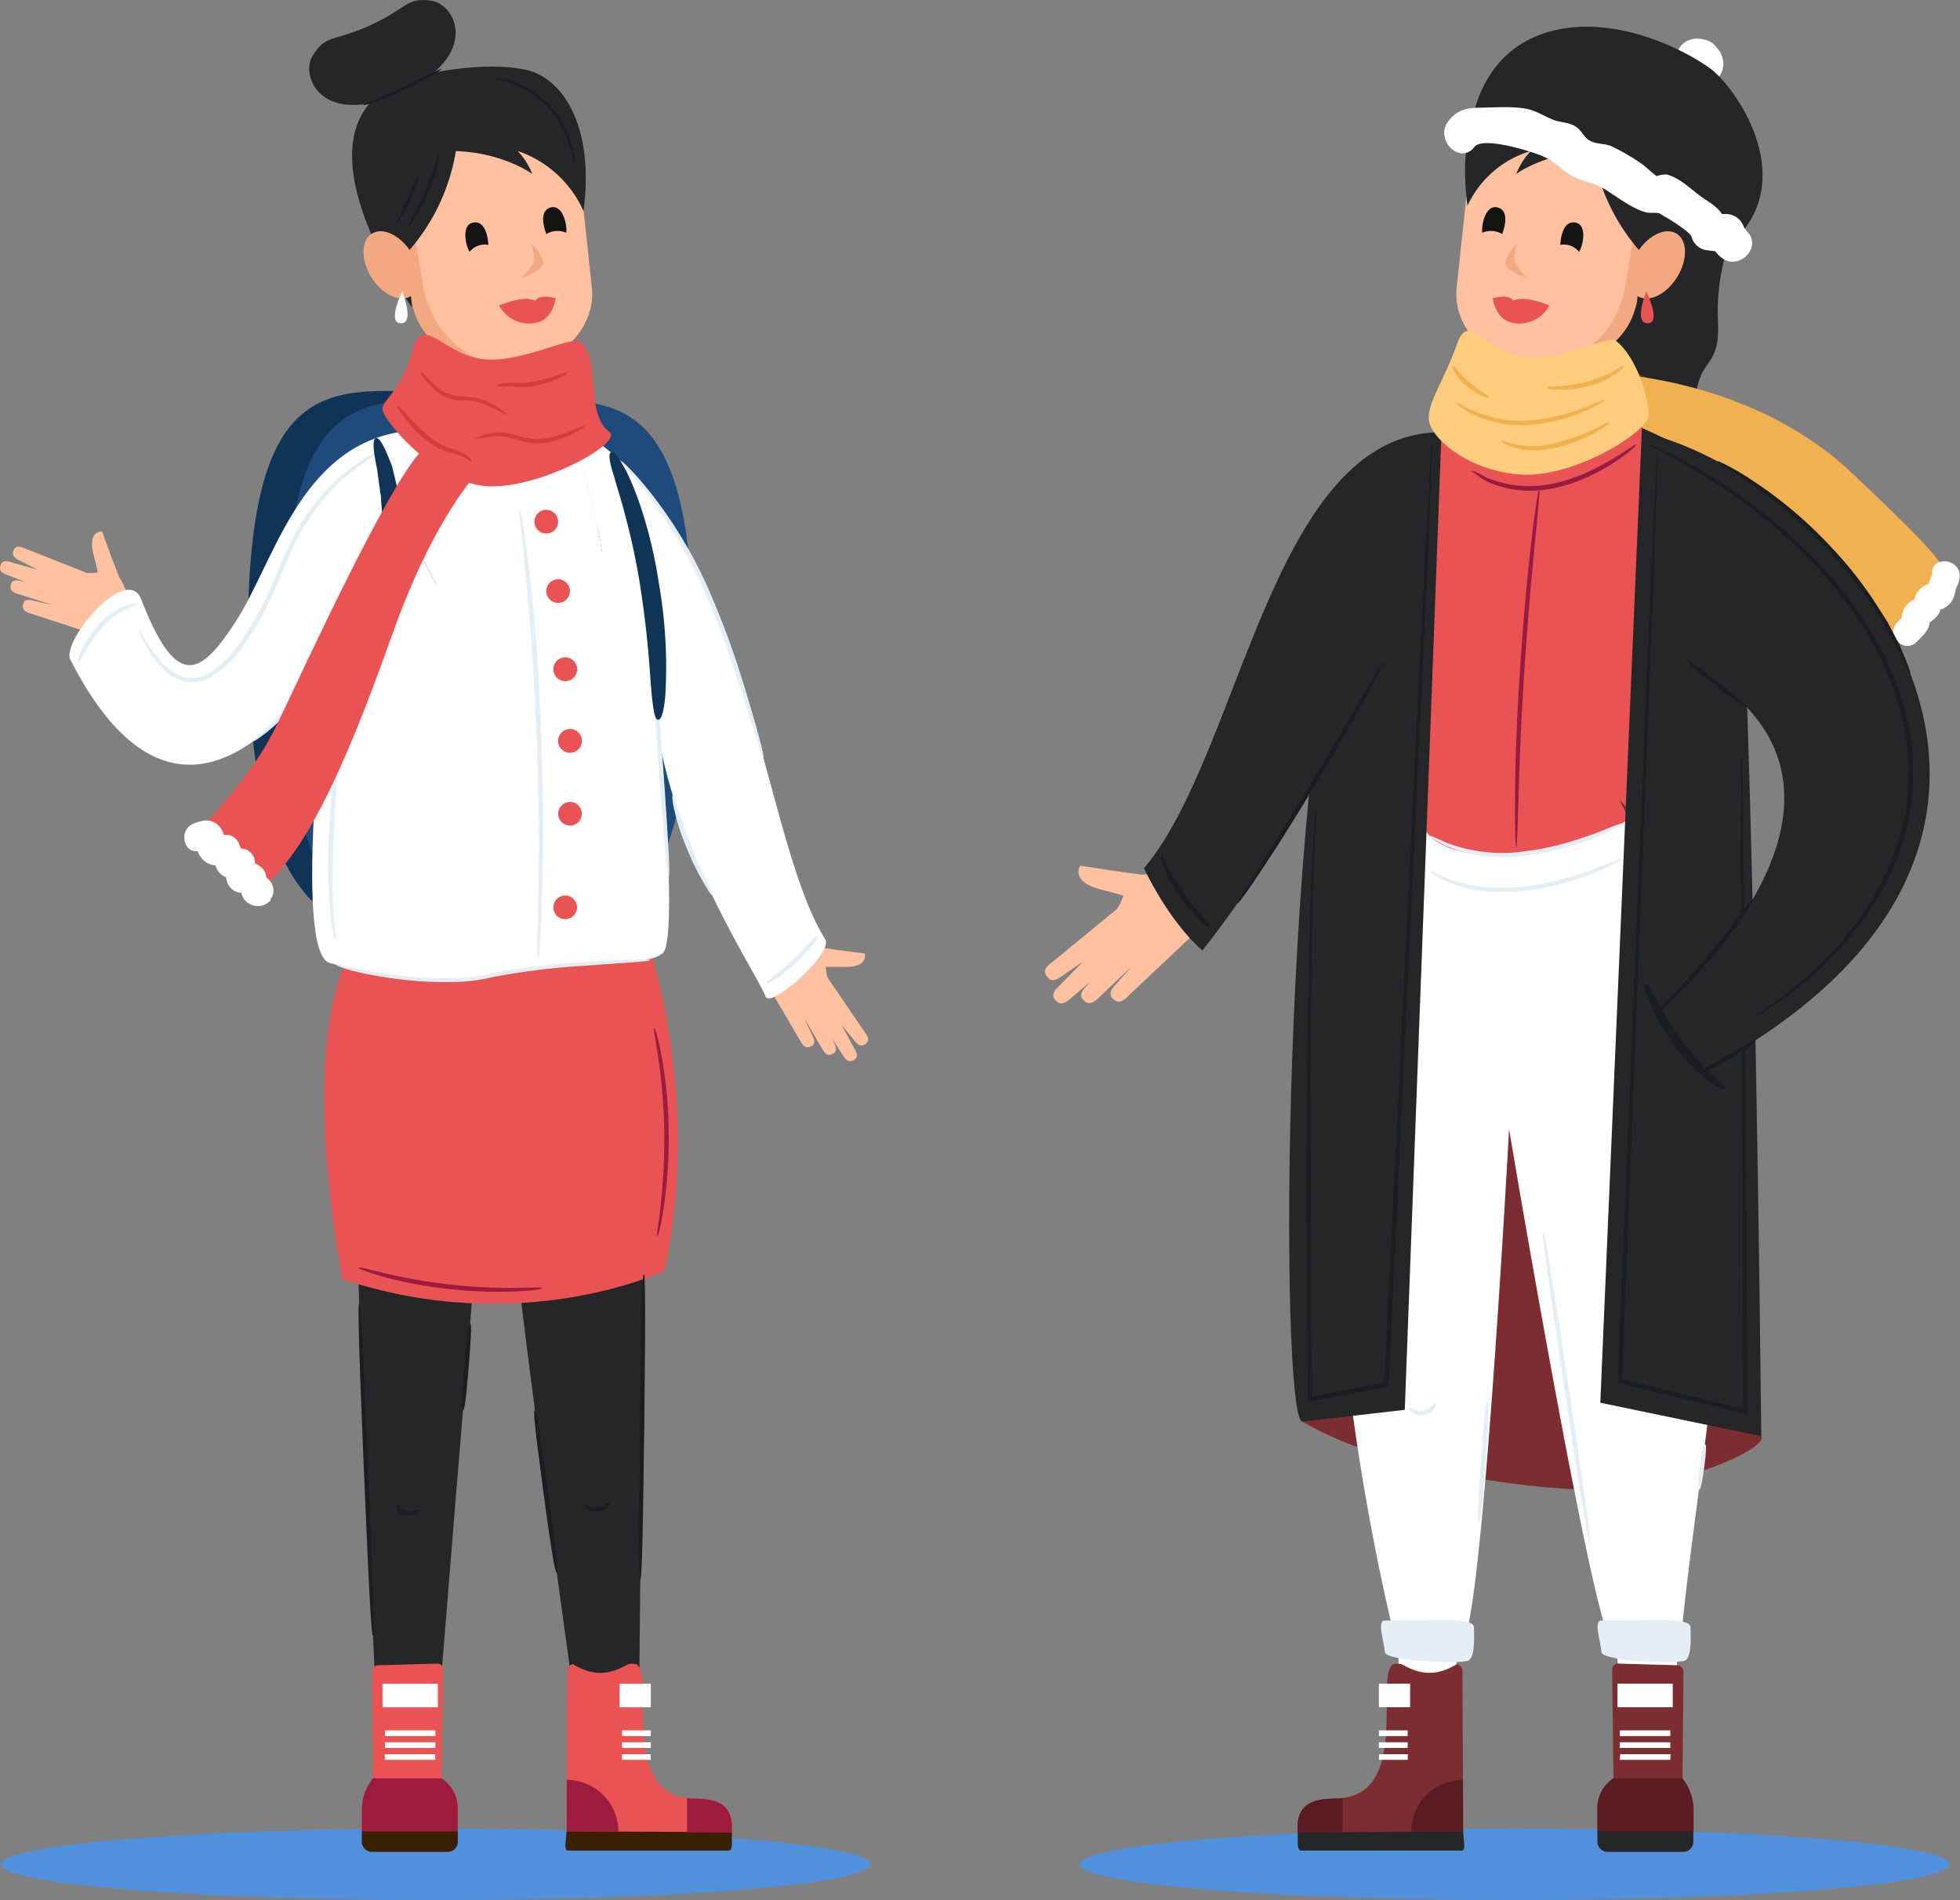 <svg xmlns="http://www.w3.org/2000/svg" viewBox="0 0 293 284.1"><rect x="0" y="0" width="293" height="284.1" fill="#808080" stroke="none"/><defs><style>.cls-1{fill:#5090dd;}.cls-2{fill:#0f3456;}.cls-3{fill:#1e4b7c;}.cls-4{fill:#242628;}.cls-5{fill:#3a2003;}.cls-6{fill:#ea5353;}.cls-7{fill:#9e1b40;}.cls-8{fill:#fff;}.cls-9{fill:#ffc19f;}.cls-10{fill:#5ba833;}.cls-11,.cls-23{fill:none;stroke-miterlimit:10;}.cls-11{stroke:#6d4106;}.cls-12{fill:#2c4e56;}.cls-13{fill:#5eb338;}.cls-14{fill:#e5a55e;}.cls-15{fill:#f4a882;}.cls-16{fill:#141413;}.cls-17{fill:#1a1e21;}.cls-18{fill:#d63c3c;}.cls-19{fill:#e4eef4;}.cls-20{fill:#6b352d;}.cls-21{fill:#f2b151;}.cls-22{fill:#7c2d31;}.cls-23{stroke:#6b352d;}.cls-24{fill:#ffcd7d;}.cls-25{fill:#5b1b22;}.cls-26{fill:#991c40;}</style></defs><g id="图层_2" data-name="图层 2"><g id="OBJECTS"><path class="cls-1" d="M.13,278.76c0,2.95,29.08,5.34,65,5.34s65-2.39,65-5.34-29.08-5.35-65-5.35S.13,275.8.13,278.76Z"/><path class="cls-2" d="M37.05,95.34c0,42,13.69,45.9,30.58,45.9s30.59-3.93,30.59-45.9S84.53,58.67,67.63,58.67,37.05,53.37,37.05,95.34Z"/><path class="cls-3" d="M42.44,96.74c0,42,13.7,45.89,30.59,45.89s30.59-3.92,30.59-45.89S89.92,60.07,73,60.07,42.44,54.77,42.44,96.74Z"/><path class="cls-4" d="M53.63,181.93c-.94,1.44,2.95,79.84,2.95,79.84s8.54,1.53,8.54,0,6.47-79.84,6.47-79.84Z"/><path class="cls-4" d="M76.57,180.31c-.94,1.44,10.35,81.46,10.35,81.46s8.54,1.53,8.54,0,.78-76.69.78-76.69Z"/><path class="cls-5" d="M109,276.7H84.83c-.2,0-.35-.38-.32-.79l.22-2.36h24.68l0,2.17C109.43,276.26,109.23,276.7,109,276.7Z"/><path class="cls-6" d="M103.11,268.91l-.4-.08c-10-1.07-4.79-18.39-7.58-20a2.91,2.91,0,0,0-1.23,0c-2.6,1.45-4.92,2-8.26,0a1,1,0,0,0-.84,1l-.12,24,24.7.11C109.79,269.26,106.58,268.91,103.11,268.91Z"/><path class="cls-7" d="M103.11,268.91l-.4-.08V274l6.67,0C109.79,269.26,106.58,268.91,103.11,268.91Z"/><path class="cls-7" d="M84.72,266.14l0,7.73,7.73,0v0A7.73,7.73,0,0,0,84.72,266.14Z"/><rect class="cls-8" x="92.62" y="251.76" width="4.67" height="3.52"/><rect class="cls-8" x="92.99" y="258.73" width="4.3" height="0.85"/><rect class="cls-8" x="92.99" y="260.51" width="4.3" height="0.85"/><polygon class="cls-8" points="97.29 263.14 92.99 263.14 92.96 262.29 97.26 262.29 97.29 263.14"/><path class="cls-6" d="M66,265.9l.26-16.25a.88.88,0,0,0-.84-.91l-9,.26a.88.88,0,0,0-.79.8c-.09.69.19,15.71.06,16.7a5.84,5.84,0,0,0-1.62,4.16v3.18H68.43v-3.18A5.32,5.32,0,0,0,66,265.9Z"/><path class="cls-5" d="M66.9,276.9H55.62a1.54,1.54,0,0,1-1.53-1.54v-1.63H68.44v1.64A1.53,1.53,0,0,1,66.9,276.9Z"/><rect class="cls-8" x="57.18" y="251.76" width="8.27" height="3.52"/><rect class="cls-8" x="57.55" y="258.73" width="7.54" height="0.85"/><rect class="cls-8" x="57.55" y="260.51" width="7.54" height="0.85"/><polygon class="cls-8" points="65.08 263.14 57.55 263.14 57.5 262.29 65.03 262.29 65.08 263.14"/><path class="cls-7" d="M66,265.9H55.73a7.46,7.46,0,0,0-1.63,4.76v3.18H68.43v-3.18A5.32,5.32,0,0,0,66,265.9Z"/><path class="cls-6" d="M96.44,139.73s8.68,23.45,2.89,50.29c0,0-21.37,10.2-48.12,1.25,0,0-6.83-33.35,1.07-48.74Z"/><path class="cls-9" d="M123.43,144.57c.78,0,1.84,0,2.93,0,3.54.06,2.9-2,2.9-2l-4.1-.53-3.09-.46c-2.19-.91-8.38-1.16-8.38-1.16l-1.16,2.85,1.33,2.36a1.12,1.12,0,0,0,.1.31l2.41,4.12h0l3.25,5.55c.36.69.84,1.24,1.53.88l.13-.07c.69-.37.46-1,.09-1.74l-1.17-2.48,2.66,4.54c.36.69.84,1.24,1.53.87l.13-.06c.69-.37.46-1.05.09-1.74l-.23-.49,1.6,2.42c.4.67.91,1.19,1.58.79l.12-.07c.67-.4.41-1.08,0-1.74l-1.87-3.48,1.86,2.27c.47.62,1,1.09,1.66.62l.11-.08c.62-.47.29-1.11-.18-1.74l-5.56-8.15A9.61,9.61,0,0,1,123.43,144.57Z"/><path class="cls-9" d="M14.61,85.58c-.13-.76-.42-1.78-.67-2.85-.83-3.44,1.32-3.27,1.32-3.27l1.41,3.89,1.13,2.92c1.37,1.93,3,7.92,3,7.92L18.23,96l-2.6-.79a1.15,1.15,0,0,1-.32,0l-4.55-1.46h0l-6.12-2c-.75-.2-1.4-.55-1.19-1.3l0-.14c.2-.75.92-.68,1.67-.47l2.68.6-5-1.6c-.75-.21-1.4-.56-1.19-1.31l0-.14c.2-.75.92-.68,1.68-.47l.53.12L1.17,86c-.74-.25-1.36-.63-1.12-1.37l.05-.14c.25-.74,1-.63,1.7-.38l3.8,1.07L3,83.84c-.71-.32-1.29-.77-1-1.48l.06-.13c.32-.71,1-.52,1.73-.2L13,85.67A8.78,8.78,0,0,0,14.61,85.58Z"/><path class="cls-8" d="M83.17,62.56c.25,5-.79,9.69-5.51,10.37-7.22,1-14.33-4.78-17.92-8.34-1.19.73-2.4,1.45-3.56,2.19h0a127.25,127.25,0,0,0,6.07,14.91l10.62-1,16.56-1.57A103.92,103.92,0,0,0,84.7,63.26C84.16,63.06,83.71,62.77,83.17,62.56Z"/><path class="cls-8" d="M81.27,101.64c13.88,0,9.67-21.83,3.43-38.38h0l-2,3.52-20.62,4-2.89,4C63.42,85.11,71.71,101.64,81.27,101.64Z"/><path class="cls-10" d="M84.49,127.8s-14.2-9.56-19.31-25.29C60,97.59,59.7,88.36,57.9,81.59l-4,3.85,9.5,30-1.72,7.31A39.26,39.26,0,0,0,84.49,127.8Z"/><path class="cls-8" d="M91.37,77.55,85.81,63.86l-1.11-.6h0c6.24,16.55,10.45,38.38-3.43,38.38-9.56,0-17.85-16.53-22.08-26.82l-5.56,7.71L64.84,117l-3.48,11.83L95,127.47s-5.28-23.38,0-30.29C102.5,87.52,91.9,79,91.37,77.55Z"/><path class="cls-11" d="M62.31,122.13h0C62.25,122.22,62.2,122.31,62.31,122.13Z"/><path class="cls-12" d="M62.31,122.12h0C62.42,121.94,62.36,122,62.31,122.12Z"/><path class="cls-10" d="M74.58,100.57a21.17,21.17,0,0,1-17.41-5.44l1,3.45S67,104.21,74.58,100.57Z"/><path class="cls-13" d="M59.73,92.07l0-2.4s1.24-20.79-9.21-19.32c-4.38.62-6.15,11.16-5.55,21.06A20.19,20.19,0,0,0,53,92.9,31.31,31.31,0,0,0,59.73,92.07Z"/><path class="cls-14" d="M61.78,122.23A11.35,11.35,0,0,0,58.42,125s28.09,13.09,37.82.72c0,0-.23-4.17-2.16-3-5.08,3-6.58,6-18.74,4A40.9,40.9,0,0,1,61.78,122.23Z"/><path class="cls-8" d="M59.74,64.59C44.68,67.09,40.87,84.31,35.2,93c-5.27,8.09-8.8,10.23-14.1-3.4-2.11-5.42-12,6.25-10.58,9.05,17.2,33.7,36.05,3.15,38.45-.19,0,0-5.39,44,.32,45.52s16.53,3.65,25.57,1.55,21.35-.6,24.21-3S97.46,95.9,97.46,95.9c-1.39,25.11,15.15,48.44,17,53.13.74,1.84,10.17-6.53,8.9-8.58-10.3-16.56-11.31-65.19-40.22-77.89l7.36,13.51L89.44,90.38,74.58,100.57,64.4,95.13,59.19,74.82l-.77-8Z"/><path class="cls-8" d="M83.17,62.56c-1-.36-1.93-.72-2.88-1.09-1.45-.57-2.86-1.17-4.16-1.81a12.78,12.78,0,0,0-5.31-.83,12.91,12.91,0,0,0-5,1.8c-.63.48-1.29.94-2,1.4-1.3.87-2.68,1.72-4.07,2.56,3,8.47,12.74,63.09,20,62.05C84.42,126,83.42,67.51,83.17,62.56Z"/><path class="cls-9" d="M69,47.43h5.83A2.58,2.58,0,0,1,77.44,50V66.6a0,0,0,0,1,0,0h-11a0,0,0,0,1,0,0V50A2.58,2.58,0,0,1,69,47.43Z" transform="translate(145.67 111.7) rotate(178.16)"/><path class="cls-15" d="M77.66,54.47c-5.35-.54-10.79.69-11,4.91,0,0-.61-9.51-1-12.35C65.66,47,71.72,55,77.66,54.47Z"/><path class="cls-15" d="M78,54.65s2.61-14.2,1.44-18.38L78,19.29c-1.17-4.17-4.4-8-8.33-7.54l-9.66,1c-3.94.42-7,5.15-5.87,9.32L61.86,46.4C63,50.58,67.83,55.64,78,54.65Z"/><path class="cls-9" d="M78.11,54.63h.26c5.68-.61,10.71-5.89,10.11-11.57L86.34,23.12a9.29,9.29,0,0,0-10.2-8.23L63.43,16.24c-1.45.16-4.29,1.68-4.14,3.13l3.78,22.24C63.91,49.44,70.28,55.47,78.11,54.63Z"/><path class="cls-6" d="M74.62,45.67a5.07,5.07,0,0,0,5.07,2.67c2.12-.25,3-1.8,3.39-3.74A20.79,20.79,0,0,1,74.62,45.67Z"/><path class="cls-6" d="M74.62,45.67c1.56-.6,3.82-1.38,5.4-.72.63-.9,2.2-.55,3.07-.35-1,.37-1.78,1.33-2.84,1.59A10.41,10.41,0,0,1,74.62,45.67Z"/><path class="cls-4" d="M68.15,22.56h0c2.41-4.57,4.17-8.34,4.17-8.34l-6.78-3.49C39,14.5,61.62,46,61.62,46c-.27-2.78-.83-5.48-.41-8.61A30,30,0,0,0,68.15,22.56Z"/><path class="cls-15" d="M55.52,41.46c1.61,2.58,4.25,3.84,5.89,2.82a2.17,2.17,0,0,0,.44-.36c1.19-1.24,1.07-3.84-.38-6.17-1.61-2.58-4.24-3.84-5.88-2.81S53.92,38.88,55.52,41.46Z"/><path class="cls-4" d="M65.53,10.73s7.62-1.52,13.13-.28,10.23,8.47,8.57,21.12a16.63,16.63,0,0,0-9.85-9A10.5,10.5,0,0,1,79.56,26s-6.64-4.86-16.9-3Z"/><path class="cls-16" d="M81.67,35s-1.46-3.52.75-4c1.84-.39,2.42,3,2.21,3.8A3.23,3.23,0,0,0,81.67,35Z"/><path class="cls-16" d="M73,36.62s-.09-3.81-2.31-3.33c-1.83.39-1,3.7-.47,4.36A2.84,2.84,0,0,1,73,36.62Z"/><path class="cls-15" d="M79.42,36.39A7.05,7.05,0,0,1,81.16,39c.47,1.48-3.3,2.58-3.3,2.58a9.69,9.69,0,0,0,1.88-2.19C80.11,38.57,79.42,36.39,79.42,36.39Z"/><path class="cls-8" d="M60.12,43.57s1.94,4.77-.19,4.77S60.12,43.57,60.12,43.57Z"/><path class="cls-17" d="M64.14,63.26s0,.11,0,.42a8.86,8.86,0,0,0,.42,1.62,7.92,7.92,0,0,0,1.88,3.08,7.42,7.42,0,0,0,2.31,1.52,9.52,9.52,0,0,0,3.44.6,6.81,6.81,0,0,0,5.45-2.69,10.44,10.44,0,0,0,1.68-3.2c.49-1.61.42-2,.37-2A15,15,0,0,0,79,64.5a11,11,0,0,1-1.7,3A6.42,6.42,0,0,1,72.19,70a9.35,9.35,0,0,1-3.25-.56,7.13,7.13,0,0,1-2.18-1.4,8.26,8.26,0,0,1-1.88-2.89C64.3,63.65,64.23,63.23,64.14,63.26Z"/><path class="cls-6" d="M61.76,52.09c-1.68,6.36-4.42,7.47-4.59,9S65.25,72.44,73.1,72.72s20.12-6.54,18-8.12c-3.74-2.8-1.23-11.14-4.37-13.53-1.23-.93-9.08,3.38-14.72,2.61S63.11,47,61.76,52.09Z"/><path class="cls-4" d="M46.76,8.29c2-3.22,3.13-2,8.66-4.54S60.74-.45,64.49.11s7.38,8.26-4.43,13.7S44.76,11.51,46.76,8.29Z"/><path class="cls-17" d="M54.3,15.7c0,.06.25,0,1.13-.22a43.66,43.66,0,0,0,4.94-2A47,47,0,0,0,65.08,11c.78-.49.94-.66.91-.71s-.82.35-5.82,2.76S54.24,15.53,54.3,15.7Z"/><path class="cls-17" d="M86,24.7c.06,0,.06-.34-.17-1.69a6.61,6.61,0,0,0-.29-1.2c-.16-.45-.27-1-.53-1.6a14.9,14.9,0,0,0-2.62-4.29,13.35,13.35,0,0,0-4-3.05,13.67,13.67,0,0,0-2.76-1c-1.34-.29-1.69-.2-1.69-.15s.32.11,1.61.48a16.43,16.43,0,0,1,2.65,1.06,13.59,13.59,0,0,1,3.84,3,15.31,15.31,0,0,1,2.57,4.14c.27.57.39,1.12.56,1.56a6.49,6.49,0,0,1,.34,1.16C85.79,24.4,85.92,24.71,86,24.7Z"/><path class="cls-17" d="M60.93,33.94s.21-.11.72-.8A24.89,24.89,0,0,0,64,28.74,26.61,26.61,0,0,0,65.57,24c.18-.84.15-1.06.09-1.07s-.15.17-.41,1-.68,2.26-1.68,4.64A43.61,43.61,0,0,1,61.37,33C60.94,33.69,60.87,33.9,60.93,33.94Z"/><path class="cls-17" d="M59.29,33.25c.08,0,.57-.28,2-3.28s1.25-3.67,1.15-3.69-.25.48-1.58,3.49S59.14,33.16,59.29,33.25Z"/><path class="cls-7" d="M98.28,184.83c.09,0,.26-.49.68-2.69a69.77,69.77,0,0,0,1-12.91,64.55,64.55,0,0,0-1.37-12.88c-.49-2.18-.73-2.68-.81-2.66s0,.56.35,2.75a83.54,83.54,0,0,1,1.17,12.8,92.53,92.53,0,0,1-.75,12.83C98.2,184.27,98.19,184.82,98.28,184.83Z"/><path class="cls-7" d="M53.59,189.56c0,.09.4.3,2.29.93a59.88,59.88,0,0,0,11.25,2.24,62,62,0,0,0,11.48.28c2-.17,2.44-.34,2.43-.42s-.49-.1-2.46-.05A81.54,81.54,0,0,1,56,190C54.1,189.53,53.62,189.47,53.59,189.56Z"/><path class="cls-18" d="M74.27,57.68c0,.09.21.11,1,.11.38,0,.89,0,1.62.06a11.81,11.81,0,0,0,2.88-.11,19.26,19.26,0,0,0,4.3-1.4c.72-.39.78-.64.73-.69s-.22,0-.91.25-2,.73-4.24,1.19a14.89,14.89,0,0,1-2.74.16,10.83,10.83,0,0,0-1.67.07C74.41,57.44,74.25,57.6,74.27,57.68Z"/><path class="cls-18" d="M75.76,62c0-.08-.11-.29-1-.89a12.36,12.36,0,0,0-2-1.11,8.22,8.22,0,0,0-1.67-.53,14.64,14.64,0,0,0-2.19-.19A5.46,5.46,0,0,1,65.55,58a15.24,15.24,0,0,1-1.61-1.48c-.72-.74-.94-.9-1-.84s0,.31.66,1.15a9.94,9.94,0,0,0,1.59,1.65,5.79,5.79,0,0,0,3.71,1.39,9.44,9.44,0,0,1,3.66.62,20.61,20.61,0,0,1,2,1C75.46,62,75.71,62,75.76,62Z"/><path class="cls-18" d="M71.1,65.59c0,.1.33,0,1.49-.17a9.09,9.09,0,0,1,2.48-.17c1.1,0,2.38.71,4.3,1a9.7,9.7,0,0,0,4.48-.64,19.09,19.09,0,0,0,2.38-1.07c1.07-.58,1.28-.79,1.24-.87s-.33,0-1.44.45c-.56.22-1.32.56-2.38.91a9.69,9.69,0,0,1-4.21.57c-1.72-.24-3.1-.92-4.32-.94a7.85,7.85,0,0,0-2.63.32C71.31,65.31,71.08,65.51,71.1,65.59Z"/><path class="cls-18" d="M70.5,69s.06-.38-.82-1a8.47,8.47,0,0,0-2-.85,10.43,10.43,0,0,1-3.17-1.58,28.54,28.54,0,0,1-4.07-4c-.66-.74-.87-.89-1-.83s0,.3.59,1.12c.29.41.71,1,1.33,1.69a16.37,16.37,0,0,0,2.71,2.55,10.28,10.28,0,0,0,3.38,1.62,11.36,11.36,0,0,1,2,.68C70.28,68.86,70.41,69.09,70.5,69Z"/><path class="cls-6" d="M79.89,78a1.77,1.77,0,1,0,1.77-1.77A1.78,1.78,0,0,0,79.89,78Z"/><path class="cls-6" d="M83.43,110.81A1.78,1.78,0,1,0,85.21,109,1.78,1.78,0,0,0,83.43,110.81Z"/><circle class="cls-6" cx="84.49" cy="135.67" r="1.77"/><path class="cls-6" d="M82.72,100.07a1.78,1.78,0,1,0,1.77-1.78A1.77,1.77,0,0,0,82.72,100.07Z"/><circle class="cls-6" cx="85.21" cy="121.67" r="1.77"/><circle class="cls-6" cx="83.43" cy="88.38" r="1.77"/><path class="cls-19" d="M80.45,143.52s.1-.28.17-1.17.16-2.37.28-4.76c.17-4.79.52-13.24,0-27.81s-1.6-23-2.19-27.72c-.31-2.38-.55-3.85-.71-4.72s-.25-1.16-.3-1.15a3.59,3.59,0,0,0,0,1.18c.1.89.25,2.36.51,4.74.46,4.77,1.41,13.15,2,27.7s.25,23,.2,27.76c-.06,2.4-.08,3.88-.08,4.77S80.4,143.52,80.45,143.52Z"/><path class="cls-19" d="M37.88,110.81c.06.08.46-.15,2-1.32a42.94,42.94,0,0,0,7.64-8.19,50.24,50.24,0,0,0,5.62-9.69c.75-1.78.81-2.26.73-2.29s-.3.38-1.15,2.09a66,66,0,0,1-5.73,9.5,54.31,54.31,0,0,1-7.41,8.23C38.14,110.38,37.82,110.74,37.88,110.81Z"/><path class="cls-19" d="M100.57,118.92c-.09,0-.12.3.07,1.44a33.61,33.61,0,0,0,2,6.41,42.8,42.8,0,0,0,3,6c.61,1,.84,1.17.92,1.12s0-.32-.51-1.35-1.44-2.82-2.75-6a61.92,61.92,0,0,1-2.14-6.26C100.8,119.15,100.66,118.9,100.57,118.92Z"/><path class="cls-19" d="M20.76,94.19s0,.26.36,1a18.44,18.44,0,0,0,2.17,3.59,9.43,9.43,0,0,0,2.87,2.57,5.65,5.65,0,0,0,2.41.66,5.9,5.9,0,0,0,2.8-.7,15.13,15.13,0,0,0,5-4.73,47.34,47.34,0,0,0,4.29-7.48C42,86.18,43,83.48,44.08,81.23a35.26,35.26,0,0,1,3.55-5.67A31,31,0,0,1,54,69.44c3.44-2.34,4.49-2.53,4.43-2.66s-.28,0-1,.27a20.92,20.92,0,0,0-3.68,2,29.47,29.47,0,0,0-6.58,6.12,35.48,35.48,0,0,0-3.65,5.76c-1.15,2.31-2.1,5-3.48,7.84a47.67,47.67,0,0,1-4.21,7.39,14.55,14.55,0,0,1-4.72,4.56,5.34,5.34,0,0,1-2.51.67,5.24,5.24,0,0,1-2.17-.57,9,9,0,0,1-2.75-2.38A25.59,25.59,0,0,1,21.34,95C21,94.37,20.8,94.17,20.76,94.19Z"/><path class="cls-19" d="M92.93,69c-.09.08.48.72,2.69,3.43a73.93,73.93,0,0,1,10.31,17.44c2.11,4.9,3.41,8.91,4.46,12.06s1.74,5.48,2.27,7.16c1.06,3.35,1.38,4.14,1.47,4.12s-.08-.86-1-4.25c-.48-1.7-1.15-4-2.14-7.21a127.74,127.74,0,0,0-4.43-12.14A66.8,66.8,0,0,0,96,72.15a35.08,35.08,0,0,0-2.38-2.58C93.13,69.11,93,69,92.93,69Z"/><path class="cls-19" d="M50.17,144.21s.17.15.75.38a23.51,23.51,0,0,0,3.24.91,62.53,62.53,0,0,0,7.13,1.09,54.49,54.49,0,0,0,5.46.26,28.48,28.48,0,0,0,6.91-.75,103.16,103.16,0,0,1,12.17-1.59L93,144c3.36-.24,4.16-.34,4.16-.44s-.82-.15-4.18,0c-1.68.07-4,.18-7.18.41a96.1,96.1,0,0,0-12.28,1.56,28.45,28.45,0,0,1-6.75.74c-2,0-3.83-.08-5.41-.22-3.15-.27-5.44-.65-7.08-.94C51,144.42,50.22,144.09,50.17,144.21Z"/><path class="cls-19" d="M97.46,95.9c-.09,0-.13.62,0,3.12s.39,6.89.93,14.47.9,12,1.13,14.47.37,3.08.46,3.08.13-.61,0-3.11-.39-6.9-.94-14.48-.89-12-1.13-14.47S97.55,95.9,97.46,95.9Z"/><path class="cls-17" d="M95.71,236.26c.18,0,.37-3.12.6-22.87s.12-22.87-.07-22.87-.36,3.12-.59,22.87S95.53,236.26,95.71,236.26Z"/><path class="cls-17" d="M83.23,235.19c.18,0,.11-1.71-1.3-12.21s-1.78-12.13-2-12.11-.1,1.71,1.3,12.2S83.05,235.21,83.23,235.19Z"/><path class="cls-17" d="M55.75,244.57c.18,0,.19-3.41-.7-24.88s-1.18-24.86-1.36-24.85-.19,3.41.7,24.88S55.57,244.58,55.75,244.57Z"/><path class="cls-17" d="M69.21,210.87c.18,0,.4-.86.86-6.49s.39-6.53.21-6.54-.41.86-.87,6.49S69,210.86,69.21,210.87Z"/><path class="cls-19" d="M50.17,140.45c.36,0-1-2.39-.18-17.84.43-7.7.89-12.16,1.06-14.69s.19-3.15.09-3.16-.24.58-.55,3.11-.82,7-1.26,14.71a88.7,88.7,0,0,0,.13,14.78,16.69,16.69,0,0,0,.47,2.5C50.06,140.32,50.13,140.46,50.17,140.45Z"/><path class="cls-19" d="M11.65,99.06c.09,0,.26-.13.71-.94a21.57,21.57,0,0,1,3-4.37,11,11,0,0,1,4.29-3c.85-.31,1.07-.35,1.07-.45s-.26-.21-1.21,0a9.6,9.6,0,0,0-4.64,3,15.39,15.39,0,0,0-3,4.61C11.59,98.79,11.57,99,11.65,99.06Z"/><path class="cls-19" d="M114.57,147c.05.07.24.05.91-.3a18.57,18.57,0,0,0,3.45-2.68c3.25-3.23,3.42-4,3.31-4.12s-.58.47-3.77,3.64C115.16,146.54,114.43,146.75,114.57,147Z"/><path class="cls-2" d="M91.35,67.64c-.36.17-.4,1,.48,3.68.36,1.4,1,3.26,1.67,5.88a102.73,102.73,0,0,1,2.18,10.25c1.34,8.6,1.46,13.69,1.76,16.55s.53,3.58.93,3.61.82-.67,1.09-3.61a72.85,72.85,0,0,0-1-17A68.63,68.63,0,0,0,96,76.46a46.15,46.15,0,0,0-2.3-5.87C92.3,68,91.71,67.47,91.35,67.64Z"/><path class="cls-2" d="M56.18,65.53c-.37.12-.51.91,0,3.67.06.35.16.72.22,1.14s.11.87.18,1.36.14,1,.22,1.58c0,.28.09.57.14.88s0,.62.06,1a35,35,0,0,1,.12,4.47,33,33,0,0,1-.57,5.6,34.39,34.39,0,0,1-3.33,9.48,50.09,50.09,0,0,1-3.1,5c-1.62,2.27-2,2.89-1.7,3.22s1.1.16,3.24-1.92a27.39,27.39,0,0,0,3.85-5.06A32.28,32.28,0,0,0,60,79.62a29.9,29.9,0,0,0-.31-4.8c0-.35-.07-.69-.12-1s-.14-.63-.2-.93l-.39-1.65c-.13-.51-.24-1-.35-1.4s-.29-.8-.42-1.15C57.09,65.93,56.56,65.4,56.18,65.53Z"/><path class="cls-6" d="M70.85,71.3c-.58.69-6.49,7.49-12.15,23.39S46.51,127.17,38.88,133c0,0-9.42-6.37-8.64-8.72s6.92-7.08,11.25-16.12S59.13,70,63.79,66.69Z"/><path class="cls-8" d="M40.52,134.53a2.49,2.49,0,0,1-3.25.59,2.35,2.35,0,0,1-1.11-1.33c-.09-.27-.29-1.45-.07-1.27l1.45.6c.23,0,.18-.1-.16.08a2.68,2.68,0,0,1-1,.28,2.3,2.3,0,0,1-2-.83c-1-1.22-.5-2.8-.29-4.22l2,2.6c-.33,0-1,.35-1.41.33a2.77,2.77,0,0,1-1.62-.63c-1.14-.95-.76-2.07-1.19-3.27l3,1.23c-1.27.69-2.79,1.1-4.09.21a3.24,3.24,0,0,1-1.21-1.57c-.06-.36-.11-.73-.16-1.1,1.35.41,1.56.72.63.91-2.48.94-3.55-3-1.1-4,1.12-.43,2.3-.77,3.37,0a2.63,2.63,0,0,1,.91,1.07,1.87,1.87,0,0,1,.26.88c.24.77,0,.79-.69,0a2.08,2.08,0,0,1,3,1.23c.2.54.66,1.55-.11,1.16l-1.58-.21c.71-.12,1.19-.49,1.95-.4a2.11,2.11,0,0,1,2,2.6c-.06.4,0,1.39-.29.85l-1.78-1c-.9,0,.76-.36,1-.38a2.82,2.82,0,0,1,1.74.48c1.34.91,1,1.92,1.34,3.25l-1-1.23.32.19-1.58-.2-.3.17c1.64-2.08,4.53.85,2.9,2.9Z"/><path class="cls-17" d="M87.46,225.17c0,.06-.07.18.17.41a2.27,2.27,0,0,0,1.79.45,2.3,2.3,0,0,0,1.61-.9c.17-.28.13-.4.06-.44s-.18,0-.4.11a2.93,2.93,0,0,1-1.36.57,3.08,3.08,0,0,1-1.45-.19C87.63,225.09,87.52,225.1,87.46,225.17Z"/><path class="cls-17" d="M59.43,224.84c-.08,0-.22,0-.24.41a1.56,1.56,0,0,0,1.39,1.35,2.76,2.76,0,0,0,1.8-.37c.26-.16.29-.26.26-.35s-.13-.13-.42-.09a5.21,5.21,0,0,1-1.54.16,1.43,1.43,0,0,1-1-.79C59.57,225,59.52,224.86,59.43,224.84Z"/><path class="cls-1" d="M291.43,278.76c0,2.95-29.09,5.34-65,5.34s-65-2.39-65-5.34,29.08-5.35,65-5.35S291.43,275.8,291.43,278.76Z"/><path class="cls-4" d="M247.83,86.67c.55-2.26,2.14-4.1,3.23-6.15,3.22-6,2-13.31,2.36-20.12a11.05,11.05,0,0,1,1-4.56c.5-1,1.26-1.82,1.73-2.82.9-1.89.67-4.1.64-6.19a30.8,30.8,0,0,1,.72-7c.58-2.61,1.5-5.16,1.62-7.83a18.11,18.11,0,0,0-2.05-8.54c-2.12-4.39-6.19-9.21-10.3-11,0,0-16.33,12-16.37,12.74s-7.1,60.3-7.1,60.3Z"/><path class="cls-20" d="M241.92,54.71c8.31,3,20.33,10,26.91,22.32s8.39,16.48,7.29,17.09-7.5,7.26-8.56,5.13S260.64,84,256.07,78.41s-7.83-15.57-17.85-17.57Z"/><path class="cls-21" d="M239.05,55.73c10.31.51,26.1,4,37.69,14.9s15,14.77,14,15.79S284.89,96.6,283,94.69s-13-14-20-18.4-14.09-14-26-12.82Z"/><path class="cls-8" d="M288.87,85.91c.22-.39.18-.34-.1.14-.13.29-.24.58-.34.87s-.07.41-.11.61c-.09.37,0,.29.26-.24-1,0-2.16,1.26-2.36,2.16-.17.71.43,0-.23.27A3.27,3.27,0,0,0,284.65,91a3.56,3.56,0,0,0-.38,1.4c.07.76.1.73.09-.1l-.74.76c-1.85,1.89,1.05,4.8,2.91,2.91.88-.91,2-1.79,1.91-3.19s-.27.54-.37.5c.09,0,.6-.36.68-.42.42-.31,1.36-1.13,1.27-1.72,0-.27-.46.07-.14.07a2.41,2.41,0,0,0,.89-.37A3.09,3.09,0,0,0,292,89.44c.23-.5.27-1,.45-1.56a3.89,3.89,0,0,0,.51-2c-.33-2.59-4.44-2.62-4.12,0Z"/><path class="cls-22" d="M232.81,60.32c-7.9.11-25.08,8.42-30.07,17.44s-10,133.66-8.05,134.8c11.75,6.93,32.4,10.19,43.89,10.19,12,0,25.9-6.15,24.71-8.05s-2.24-113.26-3-123.65S262,73.13,250,66.78,232.81,60.32,232.81,60.32Z"/><path class="cls-6" d="M246.48,64.59s-3.73,20.85-19.17,20.85-4.26-22.88-4.26-22.88l5.63-2.24Z"/><path class="cls-6" d="M206.46,77.3l1.42-1.93c-.49-1.51,10.51-19.55,18-11.12,2.59,2.93-2,12.14-8.16,19.9a16.44,16.44,0,0,1-6.75-2.81A24.74,24.74,0,0,1,206.46,77.3Z"/><path class="cls-9" d="M230,126.72l18.53,6.16L251,215.8l-.45,48.44,1.69,4.62c-3.52-2.26-7.25-1.12-8.46,0,0,0,.44.48.21-2.52h0l-.25-2c0-.17-.06-.48-.06-.48l-5.57-46.45Z"/><path class="cls-8" d="M251,215.8l-.45,48.44,1.69,4.62c-3.52-2.26-7.25-1.12-8.46,0,0,0-.15-4.95-.11-5l-5.57-46.45-.35-3.95h13.18Z"/><path class="cls-8" d="M209,257.35l.32-43.85h12.21l-5.1,47.15s.5,4.81-.77,6.05c-2.9,2.84-4,5.35-7.8,3.82l1.07-13Z"/><path class="cls-6" d="M223.05,62.56c1-.36,1.93-.72,2.88-1.09,1.45-.57,2.86-1.17,4.17-1.81a12.76,12.76,0,0,1,5.3-.83,12.89,12.89,0,0,1,5.06,1.8c.62.48,1.28.94,2,1.4,1.3.87,2.68,1.72,4.06,2.56-3.59,3.56-10.69,9.38-17.92,8.34C223.85,72.25,222.8,67.51,223.05,62.56Z"/><path class="cls-23" d="M244,81.69c-4.6,9.47-11.4,20-19,20-9.58,0-10.54-10.55-8.17-22.52l16.55,1.57Z"/><path class="cls-6" d="M250,66.78c5,3.18,9.28,6.5,8.86,11,0,0-.66,5.26-4.76,4.87l-10.17-1A129.37,129.37,0,0,0,250,66.78Z"/><path class="cls-6" d="M211.07,77.31c.48-5,4.06-11.76,10.37-14.14a103.55,103.55,0,0,0-4.65,16l-4.25-.4C208.44,78.34,211.07,77.31,211.07,77.31Z"/><path class="cls-6" d="M223.05,62.56c-.25,5,.8,9.69,5.51,10.37,7.23,1,14.33-4.78,17.92-8.34,1.2.73,2.4,1.45,3.56,2.19h0A129.37,129.37,0,0,1,244,81.69l-10.63-1-16.55-1.57a103.55,103.55,0,0,1,4.65-16Z"/><path class="cls-9" d="M228.79,47.43h11a0,0,0,0,1,0,0V64a2.58,2.58,0,0,1-2.58,2.58h-5.83A2.58,2.58,0,0,1,228.79,64V47.43a0,0,0,0,1,0,0Z" transform="translate(1.95 -7.47) rotate(1.84)"/><path class="cls-15" d="M228.56,54.47c5.36-.54,10.79.69,11.05,4.91,0,0,.6-9.51.95-12.35C240.56,47,234.5,55,228.56,54.47Z"/><path class="cls-6" d="M221.73,127.8s14.2-9.56,19.31-25.29c5.2-4.92,5.49-14.15,7.28-20.92l4,3.85L247,115.22l-2.48,7.52A39.23,39.23,0,0,1,221.73,127.8Z"/><path class="cls-6" d="M223.32,110.6c-14.92,0-10.57-26.68-3.87-47l3.6-1,20.88,10.12L247,77.63C242.49,90.28,233.59,110.6,223.32,110.6Z"/><path class="cls-6" d="M214.68,79.5l6-14.47.67-.16h0c-6.24,16.54-10.46,38.71,3.42,38.71,9.57,0,17.85-16.52,22.09-26.82l5.55,7.72-11.21,34.44,3.49,11.84-33.65-1.35s5.29-23.37,0-30.28C203.56,89.46,214.15,80.9,214.68,79.5Z"/><path class="cls-23" d="M243.91,122.13h0C244,122.22,244,122.31,243.91,122.13Z"/><path class="cls-12" d="M243.92,122.12h0C243.8,121.94,243.86,122,243.92,122.12Z"/><path class="cls-8" d="M212.36,122.23c1,8.25,22.5,6.93,31.55-.1l.42-.38.23,1s12.67,12.54,15.31,30.51c2.44,16.58-7.63,77.71-8.61,92.58a23.54,23.54,0,0,1-10.16,0c-2.7-.71-15.51-77-15.51-77s-4.11,76.16-7,76.35a41.45,41.45,0,0,1-10.1-.41S186,157.17,212.36,122.23Z"/><path class="cls-15" d="M228.26,54.65s-2.61-14.2-1.44-18.38l1.44-17c1.18-4.17,4.4-8,8.34-7.54l9.66,1c3.93.42,7,5.15,5.87,9.32L244.36,46.4C243.19,50.58,238.39,55.64,228.26,54.65Z"/><path class="cls-9" d="M228.12,54.63h-.26c-5.69-.61-10.72-5.89-10.11-11.57l2.13-19.94a9.29,9.29,0,0,1,10.2-8.23l12.71,1.35c1.45.16,4.3,1.68,4.14,3.13l-3.78,22.24C242.32,49.44,235.94,55.47,228.12,54.63Z"/><path class="cls-6" d="M231.61,45.67a5.08,5.08,0,0,1-5.08,2.67c-2.11-.25-3-1.8-3.39-3.74A20.84,20.84,0,0,0,231.61,45.67Z"/><path class="cls-6" d="M231.6,45.67c-1.56-.6-3.82-1.38-5.4-.72-.63-.9-2.2-.55-3.07-.35,1,.37,1.79,1.33,2.85,1.59A10.39,10.39,0,0,0,231.6,45.67Z"/><path class="cls-4" d="M238.08,22.56h0c-2.41-4.57-4.17-8.34-4.17-8.34l6.79-3.49C267.22,14.5,244.61,46,244.61,46c.27-2.78.82-5.48.4-8.61A29.94,29.94,0,0,1,238.08,22.56Z"/><path class="cls-15" d="M250.7,41.46c-1.61,2.58-4.24,3.84-5.88,2.82a2.17,2.17,0,0,1-.44-.36c-1.19-1.24-1.07-3.84.37-6.17,1.61-2.58,4.25-3.84,5.89-2.81S252.31,38.88,250.7,41.46Z"/><path class="cls-4" d="M240.7,10.73s-7.63-1.52-13.13-.28-9.86,7.67-8.2,20.32a15.19,15.19,0,0,1,9.47-8.19A10.59,10.59,0,0,0,226.67,26s6.63-4.86,16.9-3Z"/><path class="cls-16" d="M224.55,35s1.47-3.52-.75-4c-1.84-.39-2.41,3-2.2,3.8A3.21,3.21,0,0,1,224.55,35Z"/><path class="cls-16" d="M233.25,36.62s.09-3.81,2.31-3.33c1.83.39,1,3.7.47,4.36A2.84,2.84,0,0,0,233.25,36.62Z"/><path class="cls-15" d="M226.8,36.39A7,7,0,0,0,225.07,39c-.47,1.48,3.29,2.58,3.29,2.58a9.73,9.73,0,0,1-1.87-2.19C226.12,38.57,226.8,36.39,226.8,36.39Z"/><path class="cls-6" d="M246.11,43.57s-1.94,4.77.19,4.77S246.11,43.57,246.11,43.57Z"/><path class="cls-6" d="M248.12,93.25l-.09-2.4S245.87,70.18,255.17,71c3.9.34,6,10.74,6,20.67a16.45,16.45,0,0,1-7,2A24.21,24.21,0,0,1,248.12,93.25Z"/><path class="cls-9" d="M167.94,133.93c-.93-.32-2.26-.63-3.61-1-4.37-1.19-2.85-3.5-2.85-3.5l5.23.81,4,.54c3-.34,10.7,1.57,10.7,1.57l.41,3.92-2.48,2.42a1.86,1.86,0,0,1-.22.35l-4.44,4.2h0l-6,5.66c-.69.72-1.48,1.22-2.2.53l-.13-.13c-.71-.69-.19-1.46.51-2.17l2.32-2.63-4.88,4.63c-.7.71-1.49,1.22-2.2.53l-.13-.13c-.72-.7-.19-1.46.5-2.17l.46-.52-2.83,2.4c-.73.68-1.54,1.15-2.22.41l-.12-.13c-.68-.73-.12-1.46.62-2.14l3.53-3.6-3.09,2.12c-.8.6-1.66,1-2.25.18l-.11-.15c-.6-.8,0-1.47.83-2.06l9.74-8A11,11,0,0,0,167.94,133.93Z"/><path class="cls-4" d="M215.49,64.62,210,210.8l-15.33,1.76c-3.43-.65-3.25-99.46,8.05-134.8C204.73,71.53,203.23,67.2,215.49,64.62Z"/><path class="cls-4" d="M245.45,64s10.46,4.24,13.48,9.54,4.36,141.2,4.36,141.2l-24.06-5Z"/><path class="cls-4" d="M215.49,64.62c-25.46,0-29.87,47.94-44.48,65.21,0,0,3.6,7.83,8.74,12.28,13.5-17.1,24.51-39.5,26.71-42.44C210.71,92.12,215.49,64.62,215.49,64.62Z"/><path class="cls-17" d="M196.73,120.54a3.15,3.15,0,0,1,0,.7c0,.5,0,1.3-.09,2.49-.11,2.38-.25,6.35-.4,12.69s-.26,15.06-.31,26.93c0,5.94,0,12.67,0,20.28s.1,15.88.16,25.22l10.84-2.09c.28-5.65.61-12.67,1-20.15,2.57-52.12,4-82.29,4.9-99.44.47-8.57.75-13.89.93-17.06.1-1.59.17-2.64.22-3.29a4.19,4.19,0,0,1,.11-.91,4.54,4.54,0,0,1,0,.92c0,.65-.05,1.7-.1,3.29-.13,3.18-.35,8.49-.71,17.07-.82,17.15-2.24,47.33-4.71,99.45-.37,7.67-.72,14.87-1,20.67l-12.11,2.33c0-9.64-.1-18.27-.14-26s0-14.34.06-20.28c.09-11.88.27-20.6.46-26.94s.41-10.31.59-12.7c.1-1.19.17-2,.21-2.48A2.34,2.34,0,0,1,196.73,120.54Z"/><path class="cls-17" d="M260.4,113a3.29,3.29,0,0,1,.06.76c0,.55,0,1.43.07,2.75,0,2.63.09,7,.18,14,.09,14.1.26,38.77.55,81l-19.43-4.76c.12-3.09.29-7.2.46-11.45,2.29-55.52,3.62-87.66,4.37-105.93.42-9.13.68-14.79.84-18.17.1-1.69.16-2.81.2-3.51a4.58,4.58,0,0,1,.11-1,5.35,5.35,0,0,1,0,1c0,.7,0,1.82-.08,3.51-.12,3.38-.32,9-.63,18.18-.72,18.27-2,50.42-4.18,105.93-.16,4-.32,8-.44,10.92l18.1,4.44c-.17-41.84-.27-66.25-.33-80.21,0-7,0-11.4,0-14,0-1.32,0-2.2,0-2.74A3.35,3.35,0,0,1,260.4,113Z"/><path class="cls-24" d="M217.86,51.31c-2.08,5.84-4.28,8.49-4.28,11.25s5.84,7.89,13.77,8.4,19.13-6.37,19.13-8.94-1.89-8.75-4.92-11.06c-1.19-.91-8.5,3.25-14.15,2.35S219.54,46.61,217.86,51.31Z"/><path class="cls-4" d="M248.41,65.42c31.13,9.92,68.92,61.3,6.07,94.8a23.88,23.88,0,0,1-6.67-8.88s38.61-32.46,5.52-51.61C245.83,95.39,248.41,65.42,248.41,65.42Z"/><path class="cls-4" d="M194.45,276.7h24.14c.2,0,.35-.38.31-.79l-.21-2.36H194l0,2.17C194,276.26,194.19,276.7,194.45,276.7Z"/><path class="cls-22" d="M200.31,268.91l.4-.08c10-1.07,4.78-18.39,7.58-20a2.91,2.91,0,0,1,1.23,0c2.6,1.45,4.92,2,8.26,0a1,1,0,0,1,.84,1l.12,24L194,274C193.62,269.26,196.84,268.91,200.31,268.91Z"/><path class="cls-25" d="M200.31,268.91l.4-.08V274L194,274C193.62,269.26,196.84,268.91,200.31,268.91Z"/><path class="cls-25" d="M218.7,266.14l0,7.73-7.73,0v0A7.73,7.73,0,0,1,218.7,266.14Z"/><rect class="cls-8" x="206.13" y="251.76" width="4.67" height="3.52" transform="translate(416.93 507.03) rotate(180)"/><rect class="cls-8" x="206.13" y="258.73" width="4.3" height="0.85" transform="translate(416.56 518.31) rotate(180)"/><rect class="cls-8" x="206.13" y="260.51" width="4.3" height="0.85" transform="translate(416.56 521.87) rotate(180)"/><polygon class="cls-8" points="206.13 263.14 210.43 263.14 210.46 262.29 206.16 262.29 206.13 263.14"/><path class="cls-22" d="M241.2,265.9,241,249.65a.88.88,0,0,1,.84-.91l9,.26a.88.88,0,0,1,.79.8c.09.69-.19,15.71-.06,16.7a5.79,5.79,0,0,1,1.61,4.16v3.18H238.8v-3.18A5.31,5.31,0,0,1,241.2,265.9Z"/><path class="cls-4" d="M240.33,276.9h11.28a1.53,1.53,0,0,0,1.53-1.54v-1.63H238.8v1.64A1.54,1.54,0,0,0,240.33,276.9Z"/><rect class="cls-8" x="241.79" y="251.76" width="8.27" height="3.52" transform="translate(491.85 507.03) rotate(180)"/><rect class="cls-8" x="242.15" y="258.73" width="7.54" height="0.85" transform="translate(491.84 518.31) rotate(180)"/><rect class="cls-8" x="242.15" y="260.51" width="7.54" height="0.85" transform="translate(491.84 521.87) rotate(180)"/><polygon class="cls-8" points="242.15 263.14 249.69 263.14 249.74 262.29 242.2 262.29 242.15 263.14"/><path class="cls-25" d="M241.2,265.9h10.31a7.4,7.4,0,0,1,1.62,4.76v3.18H238.8v-3.18A5.31,5.31,0,0,1,241.2,265.9Z"/><path class="cls-19" d="M246,242.28c3.76-.11,6.71,0,6.71,1s.27,4.43-.8,5-12.47.13-12.52-1.27-1.24-4.74,0-4.71S246,242.28,246,242.28Z"/><path class="cls-19" d="M213.62,242.28c3.76-.11,6.72,0,6.72,1s.26,4.43-.81,5-12.46.13-12.52-1.27-1.23-4.74,0-4.71S213.62,242.28,213.62,242.28Z"/><path class="cls-26" d="M226.67,126.72s-.09-.23-.12-.94-.06-1.9-.08-3.82c0-3.84,0-10.6.78-22.24s1.6-18.34,2.09-22.15c.25-1.9.43-3.08.57-3.78s.2-.92.25-.91,0,.93-.36,4.74-1.11,10.52-1.89,22.14-.84,18.37-1,22.2c-.05,1.92-.09,3.11-.14,3.82S226.72,126.72,226.67,126.72Z"/><path class="cls-26" d="M220.05,70.39c0-.07.49.08,2.14,1a18.4,18.4,0,0,0,3.8,1.1,17.58,17.58,0,0,0,6.75-.31,26.86,26.86,0,0,0,6.37-2.47c1.57-.83,2.67-1.53,3.45-2,1.57-1.05,1.93-1.31,2-1.24s-.21.46-1.73,1.62a28.61,28.61,0,0,1-3.43,2.19,25.49,25.49,0,0,1-6.51,2.58,17.37,17.37,0,0,1-7,.27,15.43,15.43,0,0,1-3.9-1.28C220.34,70.76,220,70.47,220.05,70.39Z"/><path class="cls-17" d="M252.42,99c.11-.15.79.19,4.59,3.12s4.29,3.51,4.17,3.65-.81-.21-4.58-3.13S252.31,99.18,252.42,99Z"/><path class="cls-17" d="M247.81,151.34c-.06-.07.15-.39,1.22-1.53s3-3.1,6.08-6.72,4.66-5.87,5.61-7.11,1.19-1.53,1.27-1.48-.05.42-.89,1.75a68,68,0,0,1-5.48,7.27,77.65,77.65,0,0,1-6.26,6.63C248.2,151.2,247.87,151.4,247.81,151.34Z"/><path class="cls-17" d="M254.48,160.22c-.09-.19.44-.52,3.87-2.52s4-2.32,4.08-2.15-.32.67-3.75,2.72S254.55,160.36,254.48,160.22Z"/><path class="cls-17" d="M245.91,147c.17-.07.46.18,1.15,1.42a63.57,63.57,0,0,0,4.26,7,35.74,35.74,0,0,0,5.46,6c1.05.93,1.29,1.19,1.2,1.36s-.51.17-1.76-.61a22.79,22.79,0,0,1-6-6,31.33,31.33,0,0,1-4-7.37C245.73,147.46,245.74,147.08,245.91,147Z"/><path class="cls-17" d="M285.59,100.75c-.09,0-.47-.62-1.77-3.42-.31-.7-.81-1.49-1.32-2.45l-.85-1.55-1.09-1.72a61.46,61.46,0,0,0-6.9-8.94A72.75,72.75,0,0,0,260,71.14c-2.6-1.68-3.26-2-3.21-2.12s.21,0,.73.24,1.39.69,2.73,1.48a64.57,64.57,0,0,1,13.88,11.48,58,58,0,0,1,6.93,9.06L282.16,93c.29.57.57,1.09.83,1.58.49,1,1,1.79,1.25,2.51C285.45,100,285.67,100.72,285.59,100.75Z"/><path class="cls-17" d="M262.43,152a7.81,7.81,0,0,1,1.55-1.17,68.09,68.09,0,0,0,6.17-4.84,50.45,50.45,0,0,0,10.57-13,37.28,37.28,0,0,0,4.18-11.9,35.09,35.09,0,0,0-1.15-15.87,47.11,47.11,0,0,0-7.19-14.31,62.34,62.34,0,0,0-8.4-9.53,83.69,83.69,0,0,0-13.37-10.19c-3.36-2.08-5.54-3.2-6.84-3.88a9.57,9.57,0,0,1-1.7-.93,7.12,7.12,0,0,1,1.81.7,66.7,66.7,0,0,1,7,3.71,79.35,79.35,0,0,1,13.54,10.15,62.42,62.42,0,0,1,8.52,9.59,47.9,47.9,0,0,1,7.3,14.5,35.49,35.49,0,0,1,1.15,16.16,37.93,37.93,0,0,1-4.28,12.1,49.46,49.46,0,0,1-10.8,13,51.93,51.93,0,0,1-6.34,4.7A8.86,8.86,0,0,1,262.43,152Z"/><path class="cls-17" d="M185,135.1c-.07,0,.26-.7,1.87-3.23s4.44-7,9.14-14.8,7.32-12.4,8.85-15,1.94-3.18,2-3.13-.19.72-1.61,3.36-4,7.27-8.69,15.1-7.64,12.22-9.32,14.71S185,135.15,185,135.1Z"/><path class="cls-19" d="M230.66,184.08c.18,0,.81,3.15,3.84,23.36s3.37,23.44,3.19,23.46-.81-3.14-3.84-23.36S230.48,184.1,230.66,184.08Z"/><path class="cls-19" d="M254,222.75c-.18,0-.27-.51.11-3.45s.6-3.39.78-3.37.26.51-.12,3.45S254.15,222.77,254,222.75Z"/><path class="cls-19" d="M221.08,227.66c-.18,0-.25-1.25.3-9s.79-9,1-9,.24,1.25-.31,9S221.26,227.67,221.08,227.66Z"/><path class="cls-19" d="M213.77,125c0-.08.54.11,2.43,1a23.38,23.38,0,0,0,12,1.25,41.2,41.2,0,0,0,7.54-1.71c1.91-.6,3.27-1.13,4.25-1.53,2-.79,2.44-1,2.49-.9s-.37.42-2.3,1.33a37.39,37.39,0,0,1-4.25,1.68,38.65,38.65,0,0,1-7.64,1.79,27.34,27.34,0,0,1-7.87-.12,22.28,22.28,0,0,1-2.58-.66l-1.81-.7C214.12,125.43,213.73,125.09,213.77,125Z"/><path class="cls-19" d="M213.77,130.27c0-.09.54.11,2.43,1,1.93.73,5.58,2,12,1.25a42,42,0,0,0,7.54-1.71c1.91-.61,3.27-1.14,4.25-1.53,2-.8,2.44-1,2.49-.91s-.37.42-2.3,1.34a41.63,41.63,0,0,1-4.25,1.68,39.47,39.47,0,0,1-7.64,1.78,27.4,27.4,0,0,1-7.87-.11,24.52,24.52,0,0,1-2.58-.66l-1.81-.7C214.12,130.67,213.73,130.34,213.77,130.27Z"/><path class="cls-21" d="M231.28,58c0-.1.22-.17,1.07-.22a25.18,25.18,0,0,0,4.84-.68,16.13,16.13,0,0,0,4.47-1.89c.71-.45.89-.56,1-.49s0,.3-.69.87a12,12,0,0,1-4.57,2.16,16,16,0,0,1-5,.5C231.48,58.16,231.28,58.08,231.28,58Z"/><path class="cls-21" d="M222.52,59.38c0,.08-.18.11-.68-.06a8.91,8.91,0,0,1-2.59-1.59,7.65,7.65,0,0,1-1.94-2.34c-.24-.48-.2-.64-.12-.68s.19,0,.51.43a16,16,0,0,0,2,2.09,20.21,20.21,0,0,0,2.37,1.67C222.48,59.17,222.56,59.3,222.52,59.38Z"/><path class="cls-21" d="M224.48,65.91c.05-.09.35,0,1.45.37a12.77,12.77,0,0,0,6.77-.08,32.2,32.2,0,0,0,6.46-2.47c1.07-.53,1.35-.64,1.4-.56s-.14.32-1.18,1a23.16,23.16,0,0,1-6.53,2.7c-3.65.88-5.93.34-7.07-.12S224.44,66,224.48,65.91Z"/><path class="cls-21" d="M217.7,60.24c.05-.07.44.07,1.86.87a18.38,18.38,0,0,0,3.25,1.2,17.63,17.63,0,0,0,5.9.54,25.41,25.41,0,0,0,5.87-1.13,33,33,0,0,0,3.29-1.18c1.52-.64,1.88-.8,1.93-.72s-.25.38-1.73,1.14a22.67,22.67,0,0,1-3.31,1.34,24.17,24.17,0,0,1-6,1.21,17.34,17.34,0,0,1-6.11-.61,16.24,16.24,0,0,1-3.32-1.37C217.93,60.59,217.65,60.31,217.7,60.24Z"/><path class="cls-8" d="M254.79,11.17l.13,0h-1.46l.13,0-1.21-.7.09.1c-.23-.41-.47-.81-.7-1.21l0,.13c.09-.7.19-1.41.28-2.11l0,.06,2.36-1.36h0l1.94.8,0,0c-.4,1.53-.81,3.06-1.21,4.58h.08l-2.11-.28a2,2,0,0,1-.91-2.1c.23-.4.47-.8.7-1.21l2.53-.4c.3.27.38.33.23.19s-.08-.07.06.1a1.85,1.85,0,0,1,.05,2.21l-1,1q-1.56.3-.81.3a2.76,2.76,0,0,0,2.74-2.74,2.8,2.8,0,0,0-2.74-2.74,3.22,3.22,0,0,0-2.51.87,3.26,3.26,0,0,0-.78,3.07,4.24,4.24,0,0,0,2.95,2.9,3.19,3.19,0,0,0,4-3,3.65,3.65,0,0,0-1-2.54,3.06,3.06,0,0,0-2.94-.85,2.68,2.68,0,0,0-1.91,1.91,2.88,2.88,0,0,0,.7,2.67,2.68,2.68,0,0,0,2.72.72,2.81,2.81,0,0,0,2-2.33,3,3,0,0,0-3.8-3.23,2.74,2.74,0,0,0,1.46,5.28Z"/><path class="cls-4" d="M219.85,19.7s.51-10.88,10.44-14.54,21.43,2.14,25.48,5.16c3.49,2.6,12.89,15.63,4,25.13C259.82,35.45,237,20.33,219.85,19.7Z"/><path class="cls-8" d="M261.06,34.45,260.7,34a2.79,2.79,0,0,0-2.65-2l-1.8,0,1.91,1.92c-.55-2.25-1.38-2.87-3.26-4.11-2.08-1.37-3.37-3-5.71-3.72a3.87,3.87,0,0,0-1.53.25c-.2-.08-1.78-1.52-2.06-1.71a29.81,29.81,0,0,0-4.81-2.81c-1.14-.43-2.21-.19-3.33-.91-.69-.44-1.08-1.42-1.81-1.91-1-.7-2.1-.65-3.21-1-1.3-.45-2.55-1.32-3.9-1.65-2.09-.52-5.11-.27-7.16-.25s-3.52.27-4.85,2c-2.15,2.75,1.71,6.66,3.87,3.88,1.28-1.65,8.48.68,9.95,1.26,2.15.85,3.38,2.54,5.34,3.4,1.61.7,2.64.7,4.09,1.58,1.91,1.16,4.19,3,6.33,3.54.56.13,1.4,0,1.87.11.23.08.51.32,1.07.62s3.65,2.22,3.83,2.93a2.67,2.67,0,0,0,1.91,1.92,10.82,10.82,0,0,0,3.26.16l-2.64-2a5.52,5.52,0,0,0,1.77,2.89c2.61,2.37,6.5-1.5,3.88-3.88Z"/><path class="cls-17" d="M173.65,128c.08,0,.24.15.62,1a33.29,33.29,0,0,0,2.65,4.55,47.68,47.68,0,0,0,3.31,4.12c.61.68.72.88.66,1s-.29,0-1-.62a24.15,24.15,0,0,1-3.52-4.07,19.55,19.55,0,0,1-2.54-4.75C173.56,128.26,173.56,128,173.65,128Z"/><path class="cls-19" d="M214.59,209.75c.08,0,.16.13,0,.5a2.3,2.3,0,0,1-3.75.7c-.24-.29-.21-.42-.14-.48s.18,0,.44.13a2.49,2.49,0,0,0,1.64.35,2.41,2.41,0,0,0,1.4-.93C214.41,209.78,214.5,209.72,214.59,209.75Z"/></g></g></svg>